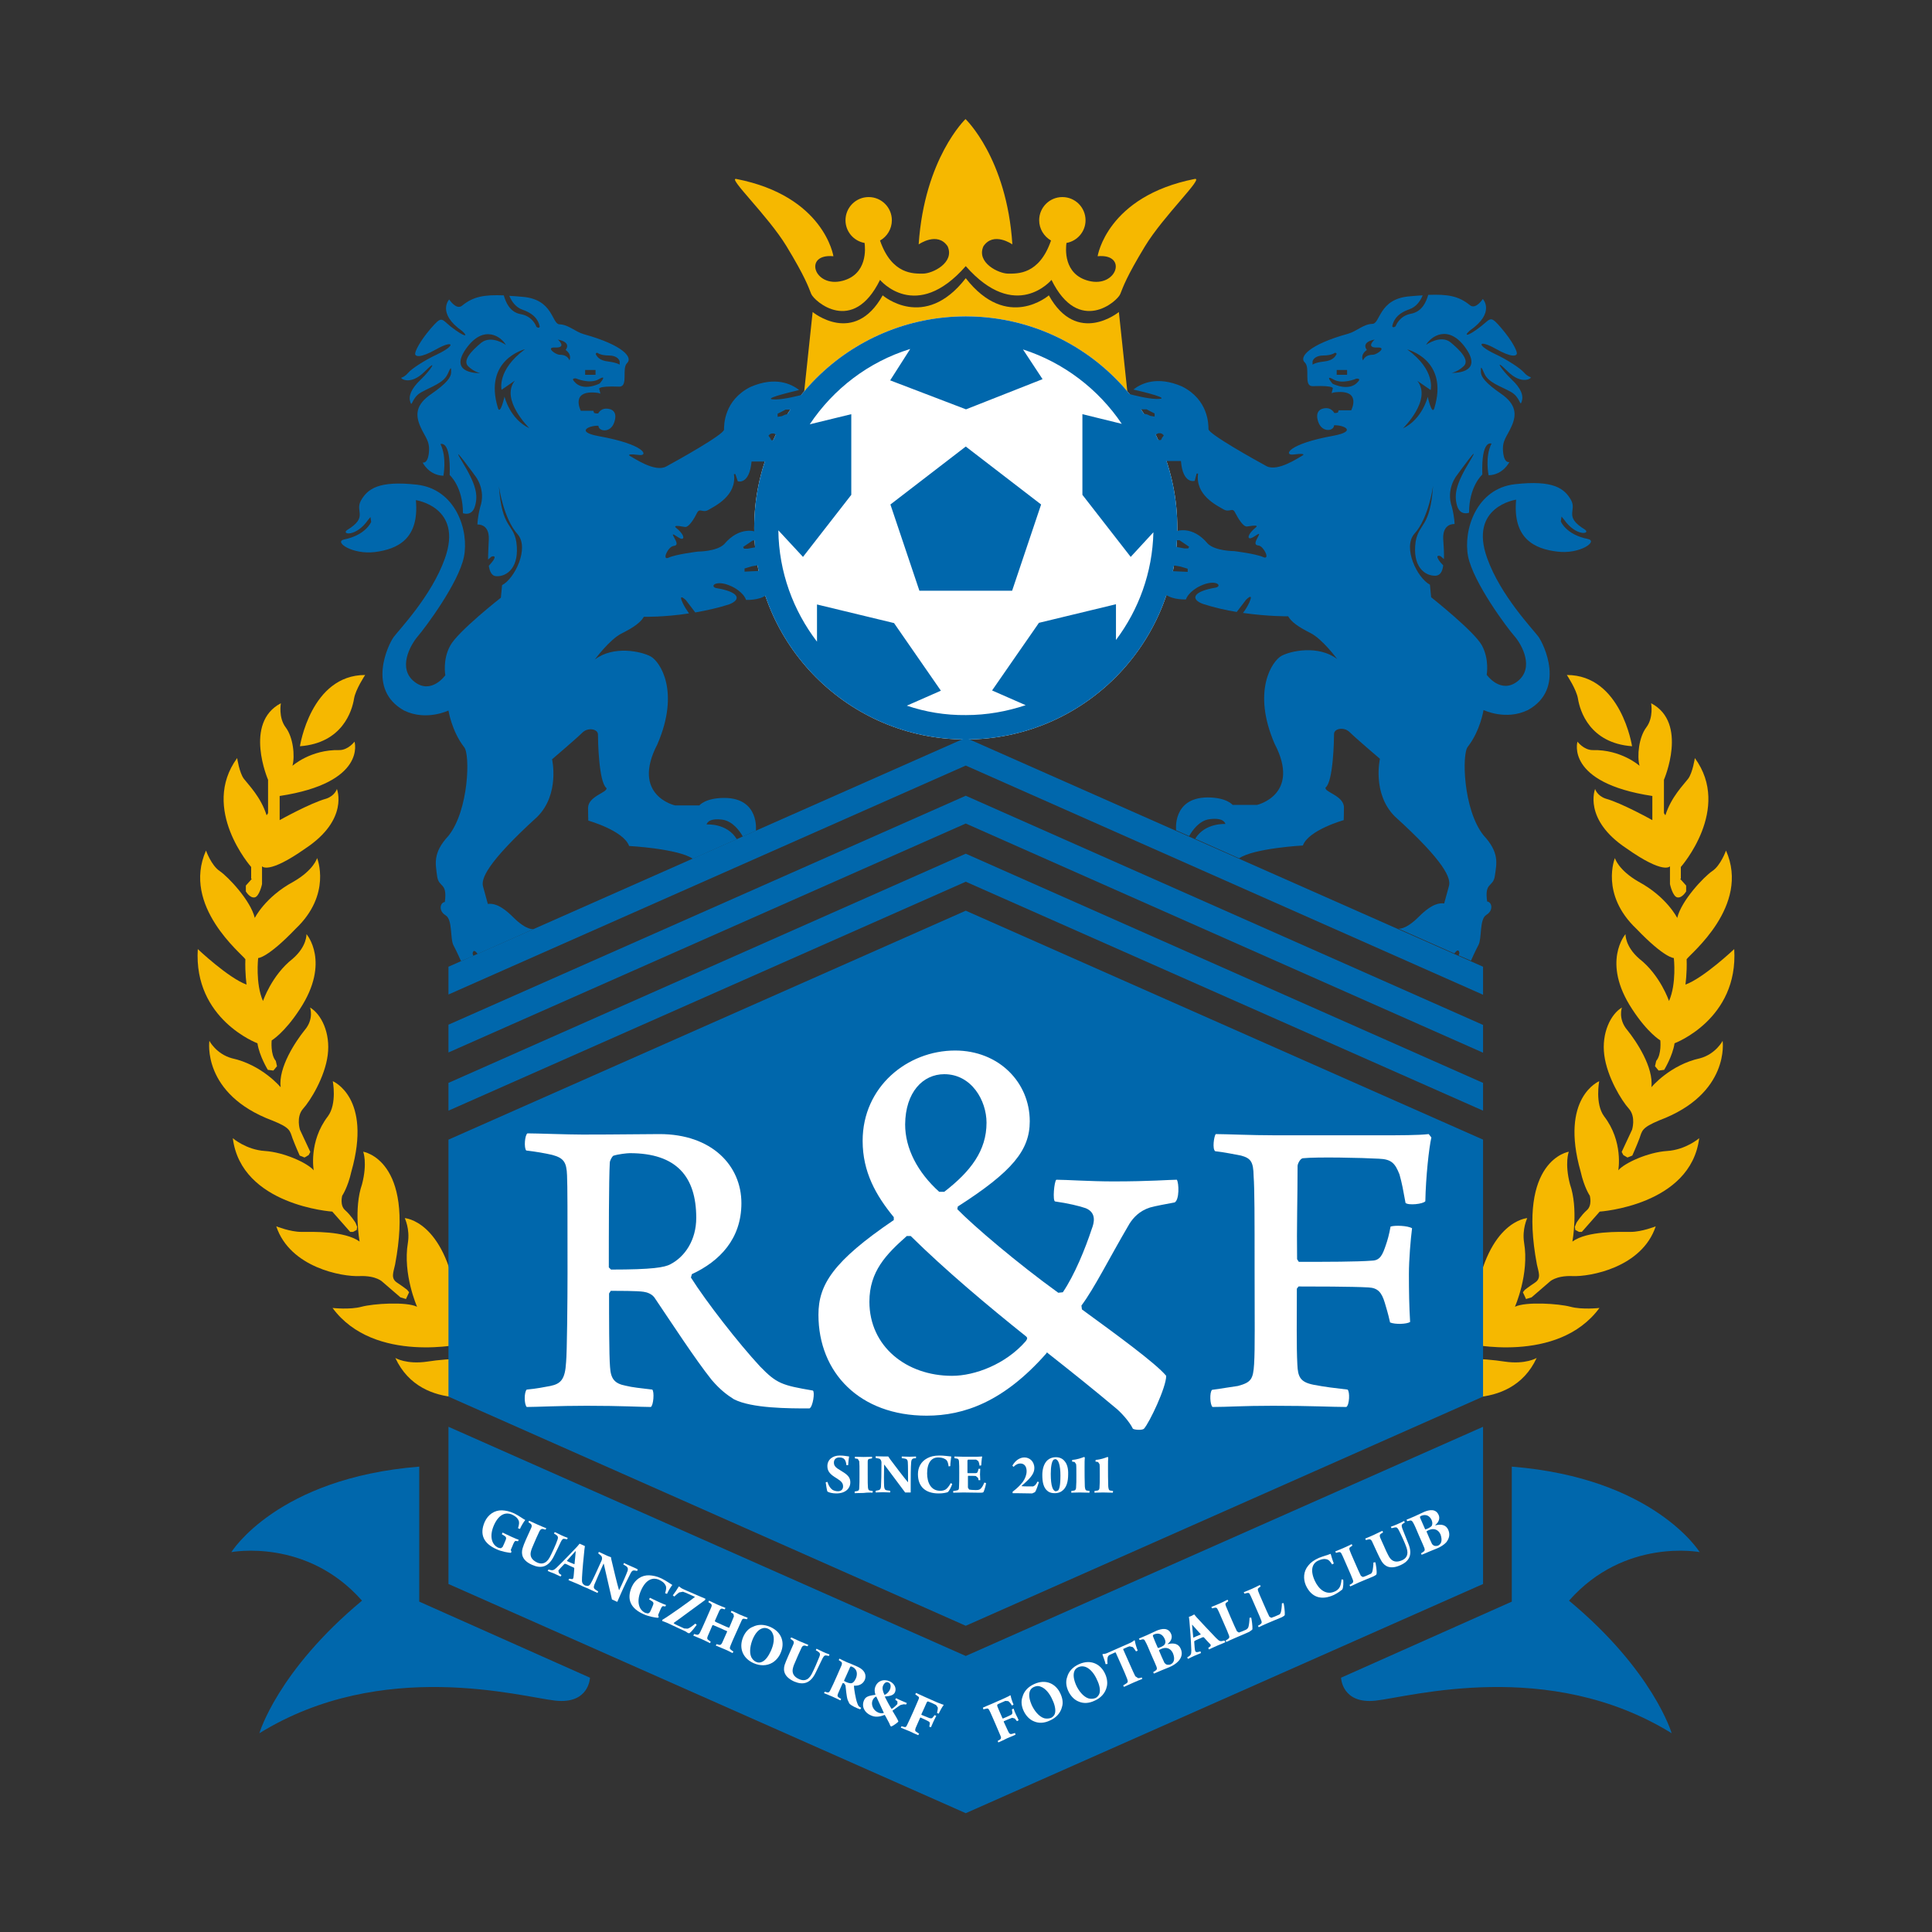 <?xml version="1.0" encoding="utf-8"?>
<!-- Generator: Adobe Illustrator 22.1.0, SVG Export Plug-In . SVG Version: 6.00 Build 0)  -->
<svg version="1.1" id="图层_1" xmlns="http://www.w3.org/2000/svg" xmlns:xlink="http://www.w3.org/1999/xlink" x="0px" y="0px"
	 viewBox="0 0 800 800" style="enable-background:new 0 0 800 800;" xml:space="preserve">
<rect x="0" y="0" width="800" height="800" fill="#333333" stroke="none"/>
<style type="text/css">
	.st0{fill:#F6B800;}
	.st1{fill:#FFFFFF;}
	.st2{fill:#0067AC;}
</style>
<g>
	<g>
		<path class="st0" d="M146.6,289.3c0.6-3.8,4.6-9.8,4.6-9.8c-22.5,0-27,29.5-27,29.5C141.8,307.7,145.8,294.3,146.6,289.3z"/>
		<path class="st0" d="M104.3,363.9l-2.5,2.8v2.4c0,0,1.6,2.8,3.6,2.5c2-0.3,3.1-5.5,3.1-5.5v-7.4c0,0,2.4,3.6,18-7.4
			c18.1-12,13-24.6,13-24.6s-0.8,2.8-4.4,4c-6.8,1.9-19.3,8.9-19.3,8.9v-10c36.2-5.5,31-22.5,31-22.5s-2.6,3.5-6.3,3.5
			c-11.8-0.3-19.4,6.5-19.4,6.5c1.1-4.1,0.3-11.8-2.8-15.9s-2-10-2-10c-15.5,8.1-5.3,31.7-5.3,31.7v13.8l-0.6,0.9
			c-2.4-7.6-7.5-12.6-9.4-15.1c-1.9-2.5-2.8-8.6-2.8-8.6c-15.4,21.1,5.8,45.1,5.8,45.1V363.9z"/>
		<path class="st0" d="M106.6,432c0.8,5.3,4.3,11,4.3,11l2.3,0.3l1.5-1.8l-0.5-2.2c-2.3-2.7-1.7-8.5-1.7-8.5s5.2-3,11.7-13
			c12.8-19.5,2.7-31,2.7-31s0.3,5-5.7,10.2c-8.7,6.8-12.3,17.5-12.3,17.5c-3.2-7.2-2-17.8-2-17.8s3.8,0.1,15.5-12.1
			c15.1-14.3,8.9-29.3,8.9-29.3s-1.3,4.9-9.8,9.8c-11.7,6.3-16,15-16,15c-1.7-7.2-11-17-14.5-19.4c-3.5-2.3-5.7-8.5-5.7-8.5
			c-10.2,23,15,42.9,16.3,45c-0.2,5.8,0.5,10.5,0.5,10.5c-7.5-2.7-20.2-14.7-20.2-14.7C80.1,422.1,106.6,432,106.6,432z"/>
		<path class="st0" d="M121.1,471.3c1.2,3.2,3,7.2,3,7.2l2,0.8l1.7-1l0.7-1.3l-4.3-9.2c0,0-1.7-5.3,1.3-8.7c3-3.3,9-13,10.2-22.2
			c1.2-9.2-2.7-17-7.3-19.7c0,0,1.7,4.7-2.2,9.3c-3.8,4.7-11,15.5-10,23.7c0,0-7.7-9.3-20.2-12c-6.5-1.8-9.3-7.2-9.3-7.2
			S83.4,453,112.8,464C120.3,467,120,468.2,121.1,471.3z"/>
		<path class="st0" d="M145,510.1h1.2l1.5-0.8l0.2-1.3l-0.7-1.7c0,0-2-3.2-4.3-5.2c-2.3-2-1.2-6-1.2-6s2.3-3.3,3.8-10
			c8.7-30.7-7.7-37.4-7.7-37.4s1.8,9.3-2,14.5c-8.1,10.5-5.9,22.4-5.9,22.4c-2.5-3-12.3-7.5-20.2-8c-7.8-0.5-13.3-5.3-13.3-5.3
			c3.5,27.9,41.2,30.4,41.2,30.4L145,510.1z"/>
		<path class="st0" d="M148.8,528.4c7.2-0.3,9.7,2.5,9.7,2.5l7.3,6.3l2.3,0.7l1.3-2.8l-0.8-1c0,0-1.5-1.2-4.2-3
			c-2.7-1.8-1.5-4.2-0.8-7.5c8.2-43.4-13.2-46.7-13.2-46.7s1.8,4.7-0.5,13.5c-3.5,10-1,23.7-1,23.7c-6.2-4.5-19.7-4-24.2-4
			s-10.3-2.3-10.3-2.3C120.1,524.9,141.7,528.7,148.8,528.4z"/>
		<path class="st0" d="M192.4,556.3l-3.3-18.5c-5.3-32.5-21.5-33.4-21.5-33.4s2.2,4.5,1.3,10.2c-2.2,13,3.8,26.5,3.8,26.5
			c-4.5-2.2-18.2-1.3-23,0s-12,0.5-12,0.5C155,565.1,192.4,556.3,192.4,556.3z"/>
		<path class="st0" d="M177,563.8c-8.7,1.3-13.3-1.5-13.3-1.5c11,23.7,41.7,14.8,41.7,14.8l0.8-13.9
			C200.4,562,185.7,562.4,177,563.8z"/>
	</g>
	<g>
		<path class="st0" d="M653.4,289.3c-0.6-3.8-4.6-9.8-4.6-9.8c22.5,0,27,29.5,27,29.5C658.2,307.7,654.2,294.3,653.4,289.3z"/>
		<path class="st0" d="M695.7,363.9l2.5,2.8v2.4c0,0-1.6,2.8-3.6,2.5s-3.1-5.5-3.1-5.5v-7.4c0,0-2.4,3.6-18-7.4
			c-18.1-12-13-24.6-13-24.6s0.8,2.8,4.4,4c6.8,1.9,19.3,8.9,19.3,8.9v-10c-36.2-5.5-31-22.5-31-22.5s2.6,3.5,6.3,3.5
			c11.8-0.3,19.4,6.5,19.4,6.5c-1.1-4.1-0.3-11.8,2.8-15.9s2-10,2-10c15.5,8.1,5.3,31.7,5.3,31.7v13.8l0.6,0.9
			c2.4-7.6,7.5-12.6,9.4-15.1c1.9-2.5,2.8-8.6,2.8-8.6c15.4,21.1-5.8,45.1-5.8,45.1V363.9z"/>
		<path class="st0" d="M693.4,432c-0.8,5.3-4.3,11-4.3,11l-2.3,0.3l-1.5-1.8l0.5-2.2c2.3-2.7,1.7-8.5,1.7-8.5s-5.2-3-11.7-13
			c-12.8-19.5-2.7-31-2.7-31s-0.3,5,5.7,10.2c8.7,6.8,12.3,17.5,12.3,17.5c3.2-7.2,2-17.8,2-17.8s-3.8,0.1-15.5-12.1
			c-15.1-14.3-8.9-29.3-8.9-29.3s1.3,4.9,9.8,9.8c11.7,6.3,16,15,16,15c1.7-7.2,11-17,14.5-19.4c3.5-2.3,5.7-8.5,5.7-8.5
			c10.2,23-15,42.9-16.3,45c0.2,5.8-0.5,10.5-0.5,10.5c7.5-2.7,20.2-14.7,20.2-14.7C719.9,422.1,693.4,432,693.4,432z"/>
		<path class="st0" d="M678.9,471.3c-1.2,3.2-3,7.2-3,7.2l-2,0.8l-1.7-1l-0.7-1.3l4.3-9.2c0,0,1.7-5.3-1.3-8.7
			c-3-3.3-9-13-10.2-22.2c-1.2-9.2,2.7-17,7.3-19.7c0,0-1.7,4.7,2.2,9.3c3.8,4.7,11,15.5,10,23.7c0,0,7.7-9.3,20.2-12
			c6.5-1.8,9.3-7.2,9.3-7.2s3.2,21.9-26.2,32.9C679.7,467,680,468.2,678.9,471.3z"/>
		<path class="st0" d="M655,510.1h-1.2l-1.5-0.8l-0.2-1.3l0.7-1.7c0,0,2-3.2,4.3-5.2s1.2-6,1.2-6s-2.3-3.3-3.8-10
			c-8.7-30.7,7.7-37.4,7.7-37.4s-1.8,9.3,2,14.5c8.1,10.5,5.9,22.4,5.9,22.4c2.5-3,12.3-7.5,20.2-8c7.8-0.5,13.3-5.3,13.3-5.3
			c-3.5,27.9-41.2,30.4-41.2,30.4L655,510.1z"/>
		<path class="st0" d="M651.2,528.4c-7.2-0.3-9.7,2.5-9.7,2.5l-7.3,6.3l-2.3,0.7l-1.3-2.8l0.8-1c0,0,1.5-1.2,4.2-3
			c2.7-1.8,1.5-4.2,0.8-7.5c-8.2-43.4,13.2-46.7,13.2-46.7s-1.8,4.7,0.5,13.5c3.5,10,1,23.7,1,23.7c6.2-4.5,19.7-4,24.2-4
			c4.5,0,10.3-2.3,10.3-2.3C679.9,524.9,658.3,528.7,651.2,528.4z"/>
		<path class="st0" d="M607.6,556.3l3.3-18.5c5.3-32.5,21.5-33.4,21.5-33.4s-2.2,4.5-1.3,10.2c2.2,13-3.8,26.5-3.8,26.5
			c4.5-2.2,18.2-1.3,23,0c4.8,1.3,12,0.5,12,0.5C645,565.1,607.6,556.3,607.6,556.3z"/>
		<path class="st0" d="M623,563.8c8.7,1.3,13.3-1.5,13.3-1.5c-11,23.7-41.7,14.8-41.7,14.8l-0.8-13.9
			C599.6,562,614.3,562.4,623,563.8z"/>
	</g>
	<path class="st0" d="M463.3,129.2c0,0-17.3,14.2-29-6.9c0,0-17.2,15-34.4-7.1c-17.1,22.1-34.4,7.1-34.4,7.1
		c-11.8,21.1-29,6.9-29,6.9l-3.5,32.9l66.9-31.1l66.9,31.1L463.3,129.2z"/>
	<circle class="st1" cx="399.9" cy="218.6" r="87.6"/>
	<polygon class="st2" points="185.7,471.9 399.9,377.1 614.1,471.9 614.1,578.3 399.9,673.2 185.7,578.3 185.7,471.9 185.7,471.9 	
		"/>
	<g>
		<path class="st1" d="M501.9,575.5c-1.1,0.9-0.9,6.3,0.2,7.1c6.5,0,12-0.5,25-0.5c16.3,0,24.5,0.5,30.4,0.5
			c1.3-0.9,1.5-6.3,0.5-7.2c-5.2-0.6-9.4-1.1-14.1-2c-5.4-1.1-6.5-3.1-6.7-8.5c-0.4-7.4-0.2-20.1-0.2-31.3l0.7-0.9
			c5.1,0,22.4,0,29,0.4c3.8,0.2,5.4,2,6.7,6.3c0.7,2.4,1.3,4.2,2.2,8.2c2.2,0.9,6.9,0.7,8.3-0.2c-0.4-6.5-0.5-12.9-0.5-19.8
			c0-6,0.7-14.3,1.3-19c-1.8-1.1-7.1-1.3-8.9-0.7c-0.6,3.4-1.3,5.8-2,7.8c-1.3,3.8-2.3,6.2-5.6,6.3c-6.3,0.5-18.8,0.5-30.4,0.5
			l-0.7-1.1c-0.2-13,0.2-25.5,0.2-38.6c0-0.9,1.1-3.1,2.2-3.2c5.8-0.6,24.5-0.2,31.5,0.2c5.3,0.2,6.7,2,8.5,6.5
			c1.1,4,1.5,6.3,2.5,11.8c1.1,1.1,7.3,0.5,8.2-0.7c0.2-10.1,1.5-22.1,2.5-26.4l-1.1-1.4c-4,0.5-12.7,0.5-18.8,0.5h-45.1
			c-9.4,0-20.1-0.5-24.3-0.5c-0.7,0.9-1.5,6.2-0.2,7.1c4.3,0.5,8,1.3,10.7,1.8c4,1.1,5.1,2.5,5.2,8.5c0.4,5.6,0.4,17.2,0.4,37.8
			c0,22.1,0.2,33.3-0.2,40c-0.4,6.3-1.2,7.6-6.7,9.1C510.2,574.2,506.4,574.9,501.9,575.5L501.9,575.5L501.9,575.5z"/>
		<path class="st1" d="M336.6,575.8c-12.9-2.2-15-2.9-21.9-10c-8.9-9.6-22.3-26.8-28.6-36.8l0.4-1.4c11.4-5.3,20.5-14.5,20.5-29.4
			c0-15.6-12.3-28.6-33.9-28.6c-6.7,0-17,0.2-31.9,0.2c-6.2,0-18.9-0.5-22.8-0.5c-1.1,0.7-1.5,6-0.5,7.1c4.2,0.5,7.6,1.1,10.7,1.8
			c4.9,1.3,6,3.1,6.2,8.5c0.2,4.2,0.2,16.3,0.2,40.6c0,10.1-0.2,33.2-0.6,36.8c-0.4,7.1-2.2,8.9-6.5,9.8c-2.7,0.5-5.6,1.1-9.8,1.5
			c-1.1,1.1-1.1,6,0,7.2c4.2,0,12.9-0.5,24.8-0.5c14.7,0,22.5,0.5,26.6,0.5c1.1-0.7,1.5-6.3,0.6-7.2c-4.9-0.6-8.2-0.9-11-1.6
			c-4.7-0.9-6.2-2.9-6.5-7.8c-0.4-4.7-0.4-20.5-0.4-30.4l0.7-1.1c2.7,0,11.2,0,13.6,0.4c1.5,0.2,3.4,0.9,4.5,2.4
			c6.9,10.2,16.9,25.6,23.7,34.1c3.6,4.2,6.5,6.3,9.2,8c7.4,3.8,22.8,3.8,31.3,3.8C336.6,582.5,337.5,576.4,336.6,575.8z
			 M277.6,523.5c-2.4,1.3-7.4,2.2-24.6,2.2l-0.9-0.9c0-12.5,0-36.6,0.4-43.3c0-0.9,0.9-2.5,1.4-2.9c2-0.7,5.8-1.1,6.9-1.1
			c19.4,0,27.5,9.8,27.5,26.8C288.3,513.5,283.6,520.4,277.6,523.5z"/>
		<path class="st1" d="M487.3,488.5c-3,0-11.1,0.7-26.3,0.7c-9.5,0-19.6-0.7-23.6-0.7c-0.9,0.7-1.6,8.8-0.5,9
			c5.1,0.7,10.2,1.9,12.7,2.8c4.6,1.9,3.4,6.2,2.5,8.5c-2.8,8.5-7.2,19.2-12,26.3l-1.9,0.2c-16.9-12.2-35.1-27.7-41.8-34.6l0.2-1.1
			c22.6-14.5,29.8-23.3,29.8-35.3c0-16.2-12.9-29.3-30.9-29.3c-19.8,0-38.3,15-38.3,37.4c0,12.9,5.5,22.6,12.9,31.6v1.2
			c-25.2,17.1-31.2,26.8-31.2,39.2c0,24,17.1,41.8,44.8,41.8c15.5,0,31.9-5.8,49.4-25.6c0.5-0.5,0.2-0.9,0.9-0.2
			c9.9,7.8,18.9,15,27.7,22.4c2.1,1.6,6,5.8,7.4,8.8c0.7,0.5,3.9,0.7,4.6,0c2.3-2.6,9.2-17.1,9.2-21.9c-4.4-5.3-21.2-17.5-34.9-27.5
			l-0.2-1.6c5.5-7.4,11.1-18.9,19.9-33.9c1.6-2.5,4.1-5.3,8.5-6.7c2.5-0.7,6.5-1.4,10.2-2.1C488.4,496.8,488.2,489.9,487.3,488.5z
			 M391,444.8c11.3,0,17.5,10.9,17.5,20.1c0,11.5-6.5,20.1-17.5,28.6h-2.1c-9-8.1-14.1-18-14.1-27.9
			C374.9,452.2,382.2,444.8,391,444.8z M424.7,555.4c-8.3,9.5-21,14.3-30.5,14.3c-18.9,0-34.2-12.2-34.2-30.7
			c0-12.5,6.9-19.6,15.5-27.2h1.6c14.3,14.1,31.9,28.9,47.8,41.6C425.7,554.1,425.2,554.7,424.7,555.4z"/>
	</g>
	<g>
		<path class="st1" d="M346.3,618.4c3.7,0,5.8-2,5.8-4.6c0-1.7-0.8-2.8-2.6-4c-1.1-0.7-1.6-1-2.7-1.7c-1-0.7-1.5-1.4-1.5-2.5
			c0-1.2,0.8-2.1,2.2-2.1c0.8,0,1.3,0.1,1.9,0.5c0.6,0.5,0.9,1.2,1.1,2.7l0.7,0c0.1-1.5,0.2-2.6,0.4-3.6c-1.1-0.1-2.1-0.4-3.9-0.4
			c-2.8,0-5.1,1.6-5.1,4.4c0,2.4,1.5,3.6,3.8,5c2.1,1.3,2.7,2.1,2.7,3.4c0,1.3-0.9,2-2.1,2c-0.8,0-1.6-0.2-2.3-0.6
			c-0.9-0.7-1.5-1.5-2.1-3.3l-0.7,0.2c0.1,0.8,0.5,3.4,0.7,3.8C343.1,618,344.7,618.4,346.3,618.4L346.3,618.4L346.3,618.4z"/>
		<path class="st1" d="M361.3,618.1l0.1-0.7l-1.2-0.2c-0.7-0.1-0.7-0.8-0.8-1.2c-0.1-0.9-0.1-2.4-0.1-5.7c0-2.1,0-4.1,0-4.9
			c0-0.9,0.1-1.1,0.6-1.3l1.2-0.2v-0.7c-0.5,0-1.3,0.1-3.5,0.1c-1.7,0-2.7-0.1-3.6-0.1v0.7l1.2,0.2l0.6,1c0.1,1.1,0.1,2.5,0.1,5.1
			c0,2.4,0,4.8-0.1,5.8c0,1-0.2,1.2-0.8,1.4l-1.1,0.2v0.7c0.9,0,1.5-0.1,3.7-0.1C359.3,618,360.2,618,361.3,618.1L361.3,618.1
			L361.3,618.1z"/>
		<path class="st1" d="M379.3,603.8v-0.7c-0.4,0-1.5,0.1-2.7,0.1c-1.4,0-2.5-0.1-3.2-0.1l0,0.7c0.7,0.1,1,0.1,1.4,0.2
			c0.8,0.2,1,0.5,1.1,1.4c0.1,1.4,0.1,5.3,0.1,8.3l-0.1,0c-1.7-2-5.4-6.9-7.2-9.3l-0.9-1.3c-0.3,0-0.9,0-1.6,0
			c-1.4,0-2.7-0.1-3.6-0.1l0,0.7l1.5,0.3c0.6,0.2,0.9,1,0.9,1.6c0,4.1-0.1,8.7-0.2,10c-0.1,0.8-0.3,1.2-0.8,1.4l-1.4,0.3v0.7
			c0.7,0,1.6-0.1,3.1-0.1c1.1,0,2.2,0.1,2.9,0.1l0-0.7l-1.4-0.2c-0.7-0.1-1-0.5-1.1-1.6c-0.1-1-0.1-6.3,0-9l0.1,0
			c1.3,1.8,7.4,9.8,8.6,11.5l2.3,0c0-0.9,0-2.3,0-3.3c0-3.1,0-7,0.2-9.3c0.1-0.9,0.3-1.3,1-1.5L379.3,603.8L379.3,603.8L379.3,603.8
			z"/>
		<path class="st1" d="M392.4,617.9c0.7-0.5,1.6-2.5,1.9-3.4l-0.6-0.4c-0.5,0.9-1.2,1.9-1.8,2.4c-0.8,0.7-1.8,0.8-2.6,0.8
			c-3.9,0-5.4-3.5-5.4-7.2c0-4.5,1.9-6.6,4.5-6.6c1,0,2,0.1,3,0.7c1,0.6,1.2,1.6,1.4,3l0.7-0.1c0-1.3,0.3-3.3,0.4-4
			c-1.2-0.1-3.2-0.4-4.9-0.4c-2.1,0-3.7,0.4-5,1.1c-2.7,1.4-3.9,3.9-3.9,6.6c0,5.3,3.2,8,8.6,8C390.5,618.4,391.7,618.1,392.4,617.9
			L392.4,617.9L392.4,617.9z"/>
		<path class="st1" d="M407.3,617.7c0.4-0.8,1-3.1,1-3.6l-0.7-0.2c-0.4,0.9-0.8,1.8-1.4,2.4c-0.5,0.5-0.8,0.7-2.1,0.7
			c-1.2,0-2.4-0.1-2.8-0.2l-0.5-0.8v-4.7l0.1-0.2c0.7,0,2.8,0,3.2,0.1l0.9,0.8c0.1,0.3,0.1,0.2,0.2,0.9l0.7,0c0-0.7-0.1-1.8-0.1-2.4
			c0-0.8,0.1-1.7,0.1-2.3l-0.7,0l-0.2,0.8c-0.2,0.7-0.4,1-1,1c-0.7,0-2.6,0-3.3,0l-0.1-0.2c0-1.7,0-3.4,0-5l0.2-0.4l3.4,0l0.9,0.6
			c0.2,0.4,0.4,1,0.5,1.9l0.7-0.1c0.1-1.3,0.2-2.9,0.4-3.6l-0.1-0.1c-0.8,0.1-2.1,0.1-3.1,0.1h-4.7c-1.2,0-2.7-0.1-3.6-0.1l0,0.7
			l1.2,0.2c0.5,0.2,0.6,0.4,0.7,1.1c0.1,0.9,0.1,2.8,0.1,4.7c0,2.7,0,4.8-0.1,6.1c0,0.8-0.2,1.1-0.7,1.2c-0.4,0.1-0.9,0.2-1.7,0.3
			v0.7c1.3,0,2.9-0.1,4.2-0.1c2.3,0,4.6,0.1,6.8,0.1C407,618.1,407.2,618,407.3,617.7L407.3,617.7L407.3,617.7z"/>
		<path class="st1" d="M428.6,617.8c0.5-0.6,1.3-3.2,1.6-4.1l-0.6-0.2c-0.7,1.5-1.4,1.9-1.9,2c-1.1,0-3.7,0-4.6-0.1l0-0.2
			c1-0.9,1.7-1.5,2.5-2.3c1.8-1.8,2.7-3.3,2.7-5c0-2.8-2-4.4-4.1-4.4c-1.8,0-3.7,1.1-5,3.4l0.5,0.5c1-1.1,2-1.4,2.8-1.4
			c1.8,0,2.6,1.4,2.6,3.2c0,1.5-0.6,3-1.5,4.3c-1.2,1.6-2.5,2.8-4.3,4.2l0,0.6c0.4,0,1,0,1.7,0c2.1,0,4.6,0.1,6.4,0.1
			C428.2,618,428.4,618,428.6,617.8L428.6,617.8L428.6,617.8z"/>
		<path class="st1" d="M451.1,618.1l0.1-0.7l-1.2-0.2c-0.6-0.1-0.7-0.8-0.8-1.7c-0.1-2-0.1-6.1-0.1-8.1c0-2,0-2.9,0.1-3.9l-0.3-0.2
			c-1.1,0.4-2.9,1.1-4.9,1.2l-0.1,0.7l1.1,0.2l0.6,0.9c0.1,0.7,0.1,2.5,0.1,4.5c0,2.3,0,3.8-0.1,4.8c0,0.8-0.1,1.4-0.8,1.6l-1.2,0.2
			v0.7c0.7,0,1.7-0.1,3.5-0.1C448.6,618,450.2,618.1,451.1,618.1L451.1,618.1L451.1,618.1z"/>
		<path class="st1" d="M460.8,618.1l0.1-0.7l-1.2-0.2c-0.6-0.1-0.7-0.8-0.8-1.7c-0.1-2-0.1-6.1-0.1-8.1c0-2,0-2.9,0.1-3.9l-0.3-0.2
			c-1.1,0.4-2.9,1.1-4.9,1.2l-0.1,0.7l1.1,0.2l0.6,0.9c0.1,0.7,0.1,2.5,0.1,4.5c0,2.3,0,3.8-0.1,4.8c0,0.8-0.1,1.4-0.8,1.6l-1.3,0.2
			v0.7c0.7,0,1.7-0.1,3.5-0.1C458.4,618,459.9,618.1,460.8,618.1L460.8,618.1L460.8,618.1z"/>
		<path class="st1" d="M440.8,605c-0.7-0.9-1.9-1.6-3.6-1.6c-1.1,0-2.3,0.3-3.3,1.1c-1.7,1.4-2.3,4-2.3,6.2c0,2.8,0.4,5.4,2.3,6.8
			c0.8,0.6,1.7,0.8,3,0.8c0.9,0,2-0.3,2.7-0.8c2.1-1.4,2.7-4.1,2.7-7C442.4,608,441.8,606.1,440.8,605z M438.1,617.2l-0.8,0.3
			c-1.3,0-2.2-2-2.2-7.2c0-3,0.4-5.2,1.2-5.9l0.6-0.2c1.4,0,2.2,2.5,2.2,6.8C439.1,615.4,438.6,616.7,438.1,617.2z"/>
	</g>
	<polygon class="st2" points="614.1,590.8 399.9,685.7 185.7,590.8 185.7,655.9 399.9,750.8 614.1,655.9 	"/>
	<g>
		<path class="st1" d="M439.1,701.3c-1.8-4-5.9-6.2-10.8-4c-2.7,1.2-4.3,3.1-4.9,5.3c-0.7,1.9-0.4,3.9,0.4,5.7
			c0.8,1.8,2.3,3.7,4.4,4.5c1.9,0.8,4.1,0.8,6.6-0.4c2.5-1.1,4.4-3.1,5-5.8C440.3,705,439.9,703,439.1,701.3z M436.8,709.6
			c-0.2,0.7-0.8,1.3-1.5,1.7c-1,0.4-2,0.4-2.9,0.2c-2.3-0.7-4.2-3.3-5.2-5.5c-1-2.3-1.4-4.5-0.6-6.1c0.3-0.6,0.9-1.1,1.6-1.4
			c1-0.4,1.8-0.5,2.7-0.1c2.1,0.7,3.9,3.1,4.9,5.5C436.7,705.7,437.3,708.1,436.8,709.6z"/>
		<path class="st1" d="M457.6,693.1c-1.8-4-5.9-6.2-10.8-4c-2.7,1.2-4.3,3.1-4.9,5.3c-0.7,1.9-0.4,3.9,0.4,5.7
			c0.8,1.8,2.3,3.7,4.4,4.5c1.9,0.8,4.1,0.8,6.6-0.4c2.5-1.1,4.4-3.1,5-5.8C458.7,696.8,458.4,694.8,457.6,693.1z M455.2,701.4
			c-0.3,0.7-0.8,1.3-1.5,1.7c-1,0.4-2,0.4-2.9,0.2c-2.3-0.7-4.2-3.3-5.2-5.5c-1-2.3-1.4-4.5-0.6-6.1c0.3-0.6,0.9-1.1,1.6-1.4
			c1-0.4,1.8-0.4,2.8-0.1c2.1,0.7,3.9,3.1,4.9,5.5C455.2,697.5,455.8,699.9,455.2,701.4z"/>
		<path class="st1" d="M488.9,682.7c-0.9-2.1-2.9-2.5-5.3-1.9l-0.1-0.1c1.7-1.3,2-2.9,1.4-4.2c-1.2-2.7-3.9-2.1-5.9-1.3
			c-0.6,0.3-2.3,1.1-4.1,1.9c-1.6,0.7-2.6,1.1-3.3,1.4l0.3,0.6l1.3-0.3c0.4,0,0.7,0.1,1,0.8c0.7,1.2,1.4,2.9,2.4,5.3
			c1.4,3.2,2.1,4.7,2.3,5.3c0.2,0.7,0.2,1-0.1,1.3c-0.3,0.3-0.6,0.5-1.3,0.9l0.3,0.6c1.6-0.7,5.4-2.3,6.5-2.7
			c1.4-0.6,2.8-1.5,3.7-2.5C489.4,686.2,489.7,684.5,488.9,682.7z M479.4,682.3c-0.7-1.6-1.7-3.9-2-4.8l0-0.4l0.4-0.3
			c2.1-0.9,3.6,0,4.4,1.7c0.5,1,0.5,1.8,0,2.5c-0.2,0.3-0.7,0.6-1.3,0.9l-1.2,0.5L479.4,682.3z M484.7,689.2c-0.2,0.1-1.1,0.3-1.8,0
			l-0.7-0.6c-0.6-1.2-1.6-3.5-2.3-5.2l0.1-0.2l0.8-0.4c2.2-1,4-0.2,4.9,1.8C486.6,686.9,486.2,688.5,484.7,689.2z"/>
		<path class="st1" d="M319,673.7c-2.7-1.2-5.2-1.1-7.2-0.1c-1.9,0.7-3.2,2.3-4,4.1c-0.8,1.8-1.2,4.1-0.4,6.3
			c0.7,1.9,2.2,3.6,4.7,4.7c2.5,1.1,5.3,1.2,7.7-0.2c1.5-0.9,2.8-2.4,3.5-4.2C325,680.4,323.9,675.9,319,673.7z M319.2,683.6
			c-0.9,2-2.2,4-3.8,4.6c-0.7,0.3-1.5,0.3-2.2,0c-1-0.4-1.6-1.1-2.1-2c-1-2.2-0.3-5.3,0.6-7.5c1-2.3,2.4-4.1,4.2-4.5
			c0.6-0.2,1.4-0.1,2.1,0.2c0.9,0.4,1.5,1,1.9,1.9C320.9,678.3,320.3,681.2,319.2,683.6z"/>
		<path class="st1" d="M261.4,648.6c-1.4-0.6-2.4-1.1-3-1.4l-0.3,0.6c0.6,0.4,0.9,0.5,1.3,0.8c0.6,0.5,0.7,0.9,0.5,1.8
			c-0.5,1.4-2.1,5.1-3.5,8h-0.1c-0.8-2.7-2.3-9-3-12c-0.2-0.8-0.3-1.2-0.3-1.6c-0.3-0.1-0.9-0.3-1.6-0.6c-1.3-0.6-2.6-1.2-3.4-1.6
			l-0.3,0.6l1.2,1c0.5,0.5,0.5,1.3,0.2,2c-1.8,4-3.8,8.4-4.5,9.5c-0.5,0.8-0.8,1-1.4,1l-1-0.2c-1.2-0.8-1.3-1.2-1.2-3.3
			c0.1-2.4,0.7-9.1,1-11.6l0.2-1.4l-1.1-0.5l-1.1-0.5l-1,1.2c-1.4,1.5-6.1,6.4-8.6,8.8c-1.2,1.1-1.6,1.2-3.3,0.7l-0.3,0.6
			c0.8,0.4,1.7,0.7,2.5,1c1.2,0.5,2.1,1,2.8,1.3l0.4-0.6l-1-0.7l-0.3-1.1c0.2-0.4,1.6-1.9,2.5-2.8l0.3-0.1c0.3,0.1,1.1,0.4,2,0.9
			c0.6,0.3,1.4,0.6,1.6,0.7l0.2,0.3c-0.1,1.1-0.2,3.1-0.4,4.1l-0.4,0.4l-1.3-0.2l-0.3,0.6c0.9,0.4,1.5,0.6,3.6,1.5
			c1.2,0.5,2,0.9,2.6,1.2v0l0.3,0.1l0.4,0.2l0,0c0.6,0.2,1.3,0.5,2.3,1c1.1,0.5,2.1,1,2.8,1.3l0.3-0.6l-1.2-0.8
			c-0.6-0.4-0.8-0.9-0.4-2c0.4-1,2.6-6.1,3.8-8.7l0.1,0c0.5,2.3,2.9,12.6,3.4,14.8l2.2,1c0.4-0.8,0.9-2.2,1.4-3.2
			c1.3-3,3.1-6.7,4.2-8.8c0.5-0.9,0.9-1.1,1.6-1l1,0.2l0.3-0.6C263.6,649.5,262.5,649.1,261.4,648.6z M237.9,647.6l-0.1,0.1
			c-0.3-0.1-0.9-0.4-1.7-0.7c-0.6-0.3-1.1-0.5-1.3-0.6l0-0.2c0.8-0.9,2.4-2.7,3.5-3.9l0.1,0C238.3,643.9,238,646.5,237.9,647.6z"/>
		<path class="st1" d="M373.2,704.2c-1-0.4-1.8-0.9-2.2-1l-0.3,0.6l0.9,0.7v1.1c-0.4,0.4-1.2,1.3-2.3,2l-0.2-0.1
			c-0.9-1.4-2-3.5-2.7-4.9l0-0.1c2.2-0.2,3.6-0.5,4.2-1.8c0.7-1.6-0.2-3.6-2.2-4.5c-2.4-1.1-4.9-0.2-5.8,1.9
			c-0.6,1.3-0.5,2.5-0.1,3.6l-0.1,0.1c-3.1,0.4-4,0.9-4.6,2.2c-1.2,2.6,0.2,5.2,2.8,6.3c1.7,0.8,3.5,0.7,5.7-0.2l0.1,0.1
			c0.7,1.1,1.1,2.1,1.8,3.3l0.5,1.2l0.4,0.2c0.5-0.2,2.6-1.5,2.9-2.1c-0.2-0.7-1.5-2.8-2.4-4.3l0-0.2c0.7-0.4,1.7-1.3,3.3-2.3
			l1.3-0.3l1,0.1l0.3-0.6C375.4,705.1,374.8,704.9,373.2,704.2z M366,709.3c-0.4,0.1-1.3,0.3-2.4-0.2c-2.1-0.9-3-3.3-2.3-5
			c0.3-0.7,0.8-1.3,1.5-1.6l0.1,0.1C363.8,704.6,365,707.2,366,709.3L366,709.3z M366.3,701.8l-0.1-0.1c-0.7-1.4-1-2.8-0.5-3.8
			c0.6-1.3,1.5-1.6,2.2-1.2c1,0.4,1.1,1.7,0.6,2.9C367.8,701,367,701.5,366.3,701.8z"/>
		<path class="st1" d="M599.7,633.5c-0.9-2.1-2.9-2.5-5.3-1.9l-0.1-0.1c1.6-1.3,2-2.9,1.4-4.2c-1.2-2.7-3.9-2.1-5.9-1.3
			c-0.6,0.3-2.3,1.1-4.1,1.9c-1.6,0.7-2.6,1.1-3.3,1.4l0.3,0.6l1.3-0.3c0.4,0,0.7,0.1,1.1,0.8c0.7,1.2,1.4,2.9,2.4,5.3
			c1.4,3.2,2.1,4.7,2.3,5.3c0.2,0.7,0.2,1-0.1,1.3c-0.3,0.3-0.6,0.5-1.3,0.9l0.3,0.6c1.6-0.7,5.4-2.3,6.5-2.7
			c1.4-0.6,2.8-1.5,3.7-2.5C600.1,637,600.5,635.4,599.7,633.5z M590.1,633.2c-0.7-1.6-1.7-3.9-2.1-4.8l0-0.4l0.4-0.3
			c2.1-0.9,3.6,0,4.4,1.7c0.4,1,0.4,1.8,0,2.5c-0.2,0.2-0.7,0.6-1.3,0.9l-1.2,0.5L590.1,633.2z M595.5,640c-0.2,0.1-1.1,0.3-1.8,0
			l-0.7-0.6c-0.6-1.2-1.6-3.5-2.3-5.2l0.1-0.2l0.8-0.4c2.2-1,4-0.2,4.9,1.8C597.3,637.8,596.9,639.3,595.5,640z"/>
		<path class="st1" d="M355.2,690.2c-1.7-0.8-3-1.3-4.5-1.9c-0.9-0.4-2.6-1.2-3.1-1.5l-0.3,0.6l1,0.7c0.4,0.3,0.4,0.7,0.2,1.4
			c-0.5,1.2-1.1,2.5-2.1,4.8c-0.6,1.4-2.2,4.9-2.6,5.6c-0.4,0.8-0.7,1-1.2,0.9l-1.1-0.3l-0.3,0.6c0.4,0.2,1.4,0.5,3.4,1.4
			c1.8,0.8,2.8,1.3,3.4,1.6l0.3-0.6l-1.1-0.7c-0.5-0.4-0.5-0.7-0.2-1.5c0.5-1.1,1.2-2.8,1.9-4.3l0.2-0.1l0.5,0.2l0.5,0.8
			c0.2,1.6,0.4,4.5,0.9,6l0.7,1.5c0.8,0.9,3,1.9,4.5,2.4l0.4-0.6c-1.1-0.6-1.2-0.8-1.6-1.9c-0.7-1.7-1.4-6.2-1.4-7.2l0.1-0.1
			c1.8,0.1,3.5-0.5,4.4-2.4C358.9,693.5,358,691.5,355.2,690.2z M354.4,695c-0.7,1.5-1.4,2-2.1,2c-0.6,0-1.7-0.3-2.7-0.9l-0.1-0.2
			c1.8-3.9,2.3-5.2,2.5-5.6l0.3-0.3l0.6,0.2C354.9,691.1,355.2,693.1,354.4,695z"/>
		<path class="st1" d="M507,679.3c-1.8,0.5-2,0.4-3.6-1.2c-1.7-1.7-6.2-6.6-8-8.5l-0.9-1.1l-1.1,0.6l-1.1,0.4l0.2,1.6
			c0.2,2,0.7,8.7,0.8,12.3c0,1.7-0.2,2-1.7,2.9l0.3,0.6c0.8-0.4,1.6-0.8,2.5-1.2c1.2-0.5,2.2-0.9,2.9-1.2l-0.2-0.7l-1.2,0.3
			c-0.7,0.1-0.9-0.2-1-0.5c-0.2-0.4-0.3-2.5-0.4-3.8l0.1-0.3c0.3-0.2,1-0.5,1.9-0.9c0.6-0.3,1.4-0.6,1.7-0.7l0.3,0.1
			c0.7,0.8,2.1,2.3,2.8,3l0,0.6l-1,0.8l0.3,0.6c0.9-0.4,1.4-0.7,3.5-1.6c1.6-0.7,2.8-1.1,3.3-1.4L507,679.3z M497.2,676.8
			c-0.2,0.1-0.9,0.4-1.7,0.7c-0.6,0.3-1.1,0.5-1.3,0.6l-0.1-0.1c-0.1-1.2-0.4-3.6-0.5-5.2l0.1,0c1,1.1,2.8,3.1,3.5,3.9L497.2,676.8z
			"/>
		<path class="st1" d="M214.5,632.8l0.8,0.3c0.5-1.2,1.6-3,2.2-3.7c-1-0.5-2.5-1.7-4.5-2.7c-2.2-1-3.6-1.2-5.1-1.3
			c-3.1-0.1-5.8,1.7-7.2,4.8c-2.3,5.3-0.3,9,4.9,11.3c2.1,1,4.8,1.4,5.9,1.5l0.3-0.4l-0.3-0.8c0.1-0.4,0.7-1.5,1-2.4
			c0.6-1.3,0.8-1.4,1.3-1.3l0.7,0.1l0.3-0.6c-0.5-0.2-1.2-0.4-2.9-1.2c-1.6-0.7-3.1-1.5-3.8-1.8l-0.3,0.7l1.3,0.8
			c0.6,0.5,0.6,0.9,0.2,1.8c-0.3,0.8-0.9,2.1-1.2,2.7l-0.7,0.5l-1-0.2c-3-1.3-3.8-5.1-1.8-9.5c2.2-4.8,5.1-5.2,7.3-4.3
			c1.3,0.6,2.3,1.3,2.8,2.4C215.1,630.3,215,631.2,214.5,632.8L214.5,632.8L214.5,632.8z"/>
		<path class="st1" d="M220.4,648L220.4,648c-4.2-1.8-4.7-4.5-4-6.9c0.5-1.8,2-5,3.6-8.5c0.3-0.7,0.2-1.2-0.2-1.6l-1-0.7l0.3-0.6
			c0.7,0.3,1.9,0.9,3.5,1.6c1.7,0.8,2.9,1.2,3.6,1.5l-0.3,0.6l-1.1-0.3c-0.6-0.1-1,0.2-1.4,0.9c-0.8,1.6-2,4.4-2.5,5.6
			c-0.5,1.1-0.9,2.1-1.1,3c-0.4,1.8,0.3,3.3,2.6,4.4c1.6,0.7,3.6,0.8,5.2-2.1c0.9-1.7,2.7-5.6,3.2-7.2c0.4-1,0.3-1.5-0.3-2l-1.1-0.7
			l0.3-0.6c0.8,0.3,1.6,0.8,2.7,1.3c1.6,0.7,2.1,0.9,2.7,1.1l-0.3,0.6l-1-0.2c-0.7-0.1-1,0.1-1.6,1.3c-0.4,0.8-2,4.3-2.8,5.8
			C227.1,649,224,649.6,220.4,648L220.4,648z"/>
		<path class="st1" d="M272.8,669.6l-0.3-0.8c0.1-0.4,0.7-1.6,1-2.4c0.6-1.3,0.8-1.4,1.3-1.3l0.7,0.1l0.3-0.6
			c-0.5-0.2-1.2-0.4-2.9-1.2c-1.6-0.7-3.1-1.5-3.8-1.8l-0.3,0.7l1.3,0.8c0.6,0.5,0.6,0.9,0.2,1.8c-0.3,0.8-0.9,2.1-1.2,2.7l-0.7,0.5
			l-1.1-0.2c-3-1.3-3.8-5.1-1.8-9.5c2.2-4.8,5.1-5.2,7.3-4.3c1.3,0.6,2.3,1.3,2.8,2.4c0.4,0.7,0.3,1.7-0.2,3.2l0.8,0.3
			c0.5-1.2,1.6-3,2.2-3.7c-1-0.6-2.5-1.7-4.5-2.7c-2.1-1-3.6-1.2-5.1-1.3c-3.1-0.1-5.8,1.7-7.2,4.8c-2.3,5.3-0.3,9,4.9,11.3
			c2.1,1,4.8,1.4,5.9,1.5L272.8,669.6L272.8,669.6L272.8,669.6z"/>
		<path class="st1" d="M285.6,676.2c0.8-0.6,2.4-2.7,2.9-3.4l-0.6-0.5c-1.3,1.1-2.4,1.9-3.2,2.1l-1.4-0.1c-2-0.9-4-1.8-4.3-2.1
			l0-0.2c2.3-1.6,11.4-8.4,13-9.5l0.1-0.5c-0.9-0.4-2.7-1.1-4-1.7l-4.8-2.1c-0.7-0.3-1.3-0.6-1.7-1l-0.5-0.3
			c-0.7,1.2-1.6,2.5-2.5,3.7l0.6,0.5c0.8-0.7,1.4-1.3,2-1.7l1.6-0.3c1,0.3,4,1.7,4.9,2.1l0,0.1c-1.5,1.3-11.2,8.2-13.4,9.4l-0.1,0.5
			c0.5,0.2,1.6,0.6,2.3,0.9c2,0.9,5,2.4,7.5,3.5C284.9,676.3,285.3,676.4,285.6,676.2L285.6,676.2L285.6,676.2z"/>
		<path class="st1" d="M302.4,682.9c-0.3-0.3-0.2-0.7,0.1-1.5c0.4-1.1,1.2-2.8,1.9-4.4c1.5-3.4,1.9-4.3,2.7-6
			c0.3-0.7,0.6-0.8,1.1-0.7l1.1,0.2l0.3-0.6c-0.6-0.3-1.4-0.5-3.2-1.3c-1.8-0.8-2.6-1.3-3.5-1.6l-0.3,0.6l1.1,0.7l0.2,1
			c-0.5,1.3-1.4,3.4-1.9,4.6l-0.2,0.1c-0.4-0.1-1.3-0.5-2.6-1.1c-2.7-1.2-2.9-1.3-3.1-1.5l-0.1-0.2c0.6-1.3,1.3-2.9,1.8-4.1
			c0.4-0.8,0.7-1,1.2-1l1.1,0.3l0.3-0.6c-0.7-0.3-1.6-0.6-3.4-1.4c-1.8-0.8-2.9-1.4-3.4-1.6l-0.3,0.6l1.1,0.7
			c0.4,0.4,0.4,0.7,0.1,1.5c-0.3,0.7-1.4,3.2-2.4,5.5c-0.9,2.1-1.9,4.2-2.1,4.6c-0.5,1.1-0.9,1.3-1.5,1.2l-1.1-0.3l-0.3,0.7
			c0.5,0.2,1.7,0.7,3.4,1.4c2,0.9,3.1,1.5,3.5,1.7l0.3-0.6l-1.1-0.8c-0.5-0.4-0.4-0.8-0.1-1.6c0.5-1.2,1.3-3,1.9-4.4l0.2-0.1
			c0.1,0,0.3,0.1,3.1,1.3c1,0.5,2.2,1,2.7,1.2l0.1,0.2c-0.7,1.5-1.5,3.4-2,4.5c-0.4,0.9-0.8,1.1-1.3,1l-1.1-0.3l-0.3,0.6
			c0.5,0.2,2.2,0.9,3.6,1.5c1.5,0.6,2.7,1.3,3.3,1.6l0.4-0.6C303,683.4,302.7,683.2,302.4,682.9L302.4,682.9L302.4,682.9z"/>
		<path class="st1" d="M337.8,692.5c0.7-1.5,2.4-5,2.8-5.8c0.6-1.1,0.9-1.3,1.6-1.2l1,0.2l0.3-0.6c-0.6-0.3-1.2-0.4-2.7-1.1
			c-1.1-0.5-1.9-0.9-2.7-1.3l-0.3,0.6l1.1,0.7c0.7,0.5,0.8,1,0.4,2c-0.6,1.6-2.3,5.5-3.2,7.2c-1.6,3-3.6,2.8-5.2,2.1
			c-2.3-1-3-2.6-2.6-4.4c0.2-0.9,0.6-2,1.1-3c0.5-1.2,1.7-4,2.5-5.6c0.3-0.7,0.8-1,1.4-0.9l1.1,0.3l0.3-0.6
			c-0.8-0.3-1.9-0.8-3.6-1.5c-1.6-0.7-2.7-1.3-3.5-1.6l-0.3,0.6l1,0.7c0.5,0.4,0.5,0.9,0.2,1.6c-1.5,3.5-3,6.7-3.6,8.5
			c-0.7,2.4-0.2,5,4,6.9C332.5,697.8,335.6,697.2,337.8,692.5L337.8,692.5L337.8,692.5z"/>
		<path class="st1" d="M390.7,706.1l0-0.2c-0.3-0.1-1.1-0.3-2.7-1l-5.2-2.3c-1.7-0.8-2.8-1.3-3.5-1.6l-0.3,0.6l1.1,0.8
			c0.5,0.3,0.6,0.5,0.2,1.4c-0.4,0.9-1,2.4-2.2,5.1c-0.6,1.4-2.2,4.8-2.5,5.4c-0.3,0.7-0.6,1-1.2,0.8l-1.1-0.3l-0.3,0.6
			c1.4,0.6,2.4,1,3.7,1.5c1.3,0.6,2.2,1.1,3.5,1.6l0.4-0.6l-1.2-0.8c-0.5-0.3-0.6-0.7-0.2-1.7c0.6-1.3,1.1-2.6,1.8-4.1l0.2-0.1
			c0.7,0.3,2.8,1.3,3.3,1.6c0.3,0.2,0.6,0.4,0.5,1l-0.2,1.2l0.7,0.2c0.3-0.7,0.7-1.6,1-2.3c0.4-0.9,0.9-1.8,1.2-2.4l-0.7-0.3l-0.8,1
			c-0.3,0.4-0.7,0.4-1.4,0.2c-0.8-0.3-2.5-1-3.2-1.3l-0.1-0.2c0.9-1.9,1.8-4,2.3-5.1l0.4-0.3c0.4,0.1,2.7,1.1,3.4,1.5l0.7,1
			c0.1,0.6-0.1,1.3-0.3,2.3l0.7,0.3C389.5,707.9,390.2,706.7,390.7,706.1L390.7,706.1L390.7,706.1z"/>
		<path class="st1" d="M421.1,712.7l0.7-0.4c-0.3-0.7-0.7-1.6-1.1-2.3c-0.4-0.9-0.8-1.8-1-2.5l-0.7,0.3l0.2,1.3
			c0,0.5-0.1,0.8-0.8,1.1c-0.7,0.4-2.4,1.1-3.1,1.4l-0.2-0.1c-0.8-1.9-1.8-4-2.2-5.2l0.1-0.5c0.4-0.3,2.7-1.2,3.3-1.5l1.2,0.1
			c0.5,0.4,1,0.9,1.5,1.8l0.7-0.3c-0.7-1.7-1.1-3-1.2-3.8l-0.2-0.1c-0.3,0.2-1,0.6-2.6,1.3l-5.2,2.3c-1.7,0.7-2.9,1.2-3.5,1.5
			l0.2,0.7l1.3-0.3c0.5-0.1,0.8-0.1,1.2,0.8c0.5,0.9,1.1,2.4,2.3,5.1c0.6,1.4,2.1,4.9,2.3,5.4c0.3,0.7,0.3,1.1-0.2,1.5l-1,0.6
			l0.3,0.6c1.4-0.6,2.4-1.1,3.6-1.7c1.3-0.6,2.3-0.9,3.5-1.5l-0.2-0.7l-1.4,0.4c-0.6,0.1-0.9,0-1.4-1c-0.6-1.3-1.2-2.6-1.9-4.1
			l0.1-0.2c0.7-0.3,2.8-1.2,3.4-1.4l1.1,0.3L421.1,712.7L421.1,712.7L421.1,712.7z"/>
		<path class="st1" d="M469.4,696.7c1.5-0.7,2.7-1.1,3.6-1.5l-0.2-0.6c-0.8,0.2-1,0.3-1.5,0.3l-1.2-0.8c-0.8-1.5-3.5-7.8-5-11.1
			l0-0.2c0.2-0.1,1.9-0.9,2.6-1.1l1.3,0.3c0.5,0.4,0.9,1.1,1.4,1.8l0.7-0.3c-0.6-1.5-1.1-3.3-1.2-4.2l-0.2-0.1
			c-0.6,0.5-1.2,0.9-2.4,1.4l-8.4,3.7c-0.6,0.3-1.4,0.6-2.3,0.6l-0.1,0.2c0.4,1,1.1,3,1.3,4l0.8-0.1c-0.1-0.8-0.1-1.7,0-2.4
			c0.1-0.6,0.3-1,0.8-1.3l2.4-1.1l0.2,0.1c1.6,3.6,3.8,8.4,4.7,10.8c0.4,1.1,0.4,1.5-0.2,1.9l-1.4,0.9l0.3,0.6
			C466.1,698.2,467.2,697.7,469.4,696.7L469.4,696.7L469.4,696.7z"/>
		<path class="st1" d="M518.6,674.6c0.1-1.1-0.3-4.1-0.5-4.8l-0.7,0.1c0,1.2-0.2,2.8-0.4,3.6c-0.2,0.8-0.6,1-1,1.3
			c-1,0.5-2.4,1-3,1.2l-0.8-0.5c-0.3-0.6-1.7-3.6-2.7-6c-1-2.3-1.8-4.2-1.9-4.5c-0.2-0.7-0.3-0.9,0.1-1.3l0.9-0.7l-0.3-0.6
			c-0.7,0.4-1.7,0.8-3.3,1.6c-2,0.9-2.5,1-3.4,1.4l0.3,0.6l1.2-0.3c0.7-0.1,0.9,0.3,1.1,0.7c0.5,0.9,1,2.2,2.2,4.9
			c1.3,2.9,2.3,5.3,2.5,5.9c0.2,0.6,0.2,1-0.2,1.3c-0.3,0.3-0.5,0.4-1.2,0.8l0.3,0.6c1-0.5,1.9-0.9,3.5-1.6c1.8-0.8,4.1-1.7,6-2.6
			C518.3,675,518.6,674.8,518.6,674.6L518.6,674.6L518.6,674.6z"/>
		<path class="st1" d="M532,668.6c0.1-1.1-0.3-4.1-0.5-4.8l-0.7,0.1c0,1.2-0.2,2.8-0.4,3.6c-0.2,0.8-0.6,1.1-1,1.2
			c-1,0.5-2.4,1-3,1.2l-0.8-0.5c-0.3-0.6-1.7-3.6-2.7-6c-1-2.3-1.8-4.1-1.9-4.5c-0.2-0.7-0.3-0.9,0.1-1.3l0.9-0.7l-0.3-0.6
			c-0.7,0.4-1.7,0.8-3.3,1.6c-2,0.9-2.5,1-3.4,1.4l0.3,0.6l1.2-0.3c0.7-0.1,0.9,0.2,1.1,0.7c0.5,0.9,1,2.2,2.2,4.9
			c1.3,2.9,2.3,5.3,2.5,5.9c0.2,0.6,0.2,1-0.2,1.3c-0.3,0.3-0.5,0.4-1.2,0.8l0.3,0.6c1-0.5,1.9-0.9,3.5-1.6c1.8-0.8,4.1-1.7,6-2.5
			C531.8,669.1,532,668.9,532,668.6L532,668.6L532,668.6z"/>
		<path class="st1" d="M555.8,658.2c0.5-0.8,0.5-3.1,0.4-4.1l-0.7-0.1c-0.1,1.1-0.3,2.3-0.7,3.1c-0.5,1-1.4,1.6-2.1,1.9
			c-3.7,1.7-6.7-1-8.3-4.5c-2-4.4-1-7.2,1.5-8.3c0.9-0.4,2-0.8,3.1-0.6c1.2,0.1,1.9,1.1,2.6,2.2l0.7-0.4c-0.5-1.2-1.1-3.3-1.3-4
			c-1.2,0.5-3.2,1-4.9,1.7c-2,0.9-3.4,1.9-4.4,3.2c-2,2.4-2.1,5.5-1,8.1c2.3,5.1,6.5,6.4,11.7,4
			C554.2,659.5,555.1,658.7,555.8,658.2L555.8,658.2L555.8,658.2z"/>
		<path class="st1" d="M570,651.7c0.2-1.1-0.3-4.1-0.5-4.8l-0.8,0.1c0,1.2-0.2,2.8-0.4,3.6c-0.2,0.8-0.6,1.1-1,1.2
			c-1,0.5-2.4,1.1-3,1.2l-0.8-0.5c-0.3-0.6-1.7-3.6-2.7-6c-1-2.3-1.8-4.1-1.9-4.5c-0.2-0.7-0.3-0.9,0.1-1.3l1-0.7l-0.3-0.6
			c-0.7,0.4-1.7,0.8-3.4,1.6c-2,0.9-2.5,1-3.4,1.4l0.3,0.6l1.2-0.3c0.7-0.1,0.9,0.3,1.1,0.7c0.5,0.9,1,2.2,2.2,4.9
			c1.3,2.9,2.3,5.3,2.5,5.9c0.2,0.6,0.2,1-0.2,1.3c-0.3,0.3-0.5,0.4-1.2,0.8l0.3,0.6c1-0.4,1.9-0.9,3.5-1.6c1.8-0.8,4.1-1.7,6-2.5
			C569.8,652.2,570,652,570,651.7L570,651.7L570,651.7z"/>
		<path class="st1" d="M572.1,646.5c1.3,2.1,3.6,3.5,7.8,1.6c3.6-1.6,5.2-4.3,3.2-9.1c-0.6-1.6-2.1-5.1-2.4-6
			c-0.4-1.2-0.4-1.6,0.1-2l0.9-0.6l-0.3-0.6c-0.6,0.3-1.1,0.6-2.7,1.3c-1.1,0.5-2,0.8-2.8,1.1l0.3,0.6l1.3-0.3
			c0.8-0.2,1.2,0.1,1.7,1.1c0.8,1.5,2.6,5.4,3.2,7.2c1.1,3.2-0.3,4.6-1.9,5.3c-2.3,1-3.9,0.5-5-1c-0.5-0.7-1-1.8-1.5-2.8
			c-0.5-1.2-1.8-4-2.5-5.6c-0.3-0.8-0.2-1.3,0.3-1.6l0.9-0.6l-0.3-0.6c-0.8,0.3-1.9,0.9-3.6,1.7c-1.6,0.7-2.8,1.2-3.5,1.5l0.3,0.6
			l1.2-0.3c0.6-0.1,1,0.2,1.3,0.8C569.7,641.6,571.1,644.9,572.1,646.5L572.1,646.5L572.1,646.5z"/>
		<polygon class="st1" points="547.1,690.9 547.1,690.9 547.1,690.8 547.1,690.9 		"/>
		<polygon class="st1" points="252.7,690.8 252.7,690.8 252.7,690.9 		"/>
	</g>
	<polygon class="st2" points="399.9,365.1 614.1,459.9 614.1,448.4 399.9,353.5 185.7,448.4 185.7,459.9 	"/>
	<polygon class="st2" points="399.9,341 614.1,435.9 614.1,424.4 399.9,329.5 185.7,424.3 185.7,435.8 	"/>
	<polygon class="st2" points="399.9,317 614.1,411.9 614.1,400.3 399.9,305.5 185.7,400.3 185.7,411.8 	"/>
	<path class="st2" d="M626,607.3v55.9l-70.7,31.5c0,0,0.3,11,14.3,9.5c14-1.5,71.6-18,122.6,13.5c0,0-7.5-25.8-42.5-54.9
		c23-26.1,54.1-20.1,54.1-20.1S684.9,612,626,607.3z"/>
	<path class="st2" d="M173.6,607.3v55.9l70.7,31.5c0,0-0.3,11-14.3,9.5c-14-1.5-71.6-18-122.6,13.5c0,0,7.5-25.8,42.5-54.9
		c-23-26.1-54.1-20.1-54.1-20.1S114.7,612,173.6,607.3z"/>
	<path class="st2" d="M305.5,199.3c0,0,4.8,1.6,5.7-8.2h6.5l13.2-14l2.5-13c0,0-0.2-0.3-0.6-0.8c-1.9,0.5-7.6,2-11.4,2.1
		c-7.3,0.1,5.4-2.9,9.5-3.9c-3.3-2.6-9.9-5.7-20.1-1.3c-11,5.5-11,15.7-11,17.7s-19.4,12.8-24,15.3c-4.7,2.5-13.5-3.7-14.8-4.3
		c-1.3-0.7-0.2-1,3.7-0.5c3.8,0.5,2.7-4.3-16.8-7.8c-9.8-1.8-3.9-4.5-0.1-4.3c0,2.3,4.9,3.2,6.5-1.3c1.6-4.5-0.9-5.8-3.3-5.8
		s-3.3,2-3.3,2h-0.8L246,171l-0.3-0.9h-5.2c0,0-4.7-9,7.2-7.4l0.9,0.3l-0.4-1.7c0,0-1.8-1.6,8.3-1.2c3.8-0.1,0.8-7.6,3.2-9.8
		c2.4-2.3-1.7-7.4-17.9-11.9c-3.6-1-6.4-4-10.1-4.1c-3.3-0.1-2.5-10.4-15.4-11.4c-2-0.2-3.7-0.3-5.4-0.4c0.9,2.2,2.6,4.8,5.6,5.8
		c5.8,2,6.7,5.5,7,7c-0.4,0.9-1.4,0-1.4,0s-1.4-4.3-6.4-5.2c-4.7-0.8-6.3-5.1-7.1-7.8c-7.9-0.3-12.6,0.4-17.3,4.3
		c-2.4,1.9-5.3-2.6-5.3-2.6s-5.3,5.6,5.4,13.1c2.6,2.3,1.4,2.9-4.8-1.9c-4-3.3-3.6-4.5-8.3,0.9c-4.6,5.4-6.4,9.3-6.4,10.4
		s1.9,2,8.8-1.9s8.5-1.8,0.4,2.1c-5.4,2.5-10.8,6.1-12,7.6c-1.3,1.5-2.3,1.9-2.9,2.1s3.6,3.5,9.6-2.5c6-6,2.5-0.6-1.6,3.3
		c-4.1,3.9-5.1,6.9-4.3,9.3s0.5-1.9,4.6-4.1c4.1-2.3,9.1-3.8,10.8-7.4c1.6-3.6,1.5-2.8,1.5-0.8c0,2-1.9,4.6-8.3,9s-6.5,8.6-4.5,13.3
		c2,4.6,4.1,6,3.6,10.9c-0.5,4.9-2.6,4.1-2.6,4.1s2.5,5.3,8.6,5.5c0,0,1.5-7.7-1.2-13.1c0,0,4.3-2,3.8,12.8c0,0,5.5,4.8,5.5,15.8
		c0,0,3.8,1.5,5-3c1.3-4.5,0.5-8.8-5.3-18.3c-5.8-9.5,5.4,5.9,5.4,5.9s4.6,5.6,2,13c-1.1,4.3-1.1,7.1-1.1,7.1s5-0.5,4.7,6.2
		c-0.1,2.7-0.3,5.7-0.3,8.3l1.4-1.2c0,0,2.3-0.9,0.8,1.5c-0.5,0.7-1.2,1.5-1.9,2.3c0.4,2.5,1.3,4.3,3.2,4.3
		c4.3,0.2,9.7-3.7,8.2-14.2c-1.3-7.8-6-5.5-7.2-23c0,0,1.8,13.3,7.8,19.9c4.8,5.7-1.2,18.2-6.5,21l-0.5,5.2c0,0-17.9,14-21,19.9
		c-3.2,5.8-2,12.2-2,12.2s-5.8,8.2-12.8,2.7c-7-5.5-1.8-15,1.3-18.7c3.2-3.7,17-22.2,19.2-33c2.2-10.8-3.3-28-19.4-29.9
		c-16-1.8-20.5,1.8-23.2,6.5c-2.7,4.7,3.2,6.8-5.8,12.3c-2.5,1.8,3.7,3,8.7-4.2l1-1.2l0.3,2c0,0-2.2,5.5-11.3,7.3
		c-4.2,1,3.5,6.3,12.8,5.2c9.3-1.2,18.5-5.3,17-21.5c0,0,19.7,2.8,12,24.2c-5.5,15.5-19,29.5-21.2,32.5c-2.2,3-11.3,21.7,4.3,30.4
		c9.2,4.5,18.4,0,18.4,0s1.3,8.5,6.5,15.2c2.5,2.8,2,26-6.5,36.7c-6.7,7.2-5.3,11.7-4.7,16.7c0.7,5,4.3,2.3,3.2,10.7
		c-2,0.2-2.7,3.7,0.3,5.5s1.8,9.7,3.3,12.5c1.5,2.8,3.1,6.5,3.1,6.5l5.1-2.2l-0.3-0.9c0,0,0.1-2.6,2.1,0.1l23.2-10.3
		c0,0-2.8,0.8-8.5-4.9c-5.7-5.7-8.8-5.7-10.5-5.5c0,0-1.2-4.3-2-7.3s1.4-9.6,22.5-28.8c9.4-9.4,6.1-23.8,6.1-23.8s10.1-8.6,12.5-11
		c2.4-2.4,6.5-1.5,6.5,0.7c0,2.2,0.3,19.7,3.5,22.2c0.7,1.8-7.5,3.3-7.6,8.2c0,2.8,0.1,5.3,0.1,5.3s14.6,4.1,16.9,10.5
		c0,0,20.3,1.1,26.4,5.3l18.2-8.1c-4.1-6.8-12.5-6.1-12.5-6.1s0.3-2.8,6.5-2c4.2,0.6,7.1,4.5,8.5,7l5.4-2.4c0,0,1.6-13.5-13-13.6
		c-8,0-10.4,3.1-10.4,3.1h-10.1c0,0-18.3-4.1-7.3-25.3c9.5-21.9,1.1-34.3-2.8-36.4c-3.9-2.1-15.4-4.6-23.1,1.3
		c0,0,6.1-8.3,11.1-10.8c5-2.5,7.9-4.6,9.2-6.9c0,0,8.2,0.2,18.7-1.4c-0.9-1.3-1.9-2.8-2.6-4.3c-2.1-4.5,1.3-1.2,1.3-1.2l3.9,5.1
		c4.5-0.8,9.2-1.8,13.9-3.3c5.3-2,4.5-5.2-5.3-6.8c-3-0.8,0.5-4.1,7.8,0c4.1,2.5,4.6,4.9,4.6,4.9s5.4,0.3,8.4-2s0.3-26.2,0.3-26.2
		h-4.6c0,0-6.6-2.6-13.1,5.1c-3.1,3.1-10.9,3.1-10.9,3.1s-9.1,1.1-12.1,2.5s-0.3-4.5,1.9-4.8s1.4-1.6,0.1-4s2.4,1.3,3.6,1
		s-0.1-2.6-2.5-4.5c-1.1-0.9-0.1-1.1,3.6-0.4c1.6,0.3,3.9-3.5,5-5.8c1.2-2.3,2.3,0.2,4.8-1.3s11.8-5.8,10.5-14.8h0.6L305.5,199.3z
		 M322,171.3l1.8-0.9l1.5-0.8h1.2h1.4l0.3,0.7l-0.2,0.8l-1.4,0.3l-1.5,0.3l-1.3,0.6l-1.8,0.3V171.3z M318.8,179.8l0.7-0.3h1l1.1,0.6
		l0.2,0.8v0.8c0,0-0.7,0.5-1,0.5c-0.3,0-0.9,0.2-1.3,0.1c-0.3-0.1-0.5-0.8-0.5-0.8l-0.8-1.1L318.8,179.8z M199.3,141.9
		c-4.1,3.4-7.9,7.4-5.4,9.8s5,2.8,5,2.8s-13.4,0.6-6-10c7.4-10.6,14.9-4.9,16.6-1.6C209.6,142.8,203.5,138.6,199.3,141.9z
		 M208.9,164.2c0,0-1.7,7.8-2.7,4.8c-6.2-20.2,11.2-24.4,11.2-24.4c-11.8,8.7-9.7,16.8-9.7,16.8l5.5-3.8c-6.2,7.8,6,19.7,6,19.7
		C211.1,173.6,208.9,164.2,208.9,164.2z M247.4,146.1c0,0,1.3,1.1,4.7,1.1c3.4,0,4.4,1.8,4.5,2.5v1.3c0,0-1-0.8-4.7-1.3
		c-3.7-0.4-4.6-2-5.1-2.8C246.4,146,247.4,146.1,247.4,146.1z M242.3,153.2h4.3v2h-4.3V153.2z M235.8,149.2c-0.7-1.7-2.2-2.3-4-2.3
		s-6-3.2-2-3c5.2,0.2,1.2-3.3,1.2-3.3c6,1.2,3.2,4.3,3.2,4.3C237,146.9,235.8,149.2,235.8,149.2z M237.8,158
		c-1.5-1.6,0.7-1.3,0.7-1.3s5.7,2.5,9.5,0.3c3.8-2.2,0.3,1.8,0.3,1.8S241.4,162.4,237.8,158z M314.7,236.4l-6.4,0.3v-1.3l3-0.9
		l2.3-0.4h1.1V236.4z M311.7,223.8h0.9l0.9,0.3l0.4,1.4l-0.5,1l-3.8,0.7h-1.5l-0.4-0.7L311.7,223.8z"/>
	<path class="st2" d="M495.5,196.1h0.6c-1.3,9,8,13.3,10.5,14.8s3.7-1,4.8,1.3c1.2,2.3,3.4,6.1,5,5.8c3.7-0.6,4.6-0.4,3.6,0.4
		c-2.4,1.9-3.8,4.3-2.5,4.5s4.9-3.4,3.6-1c-1.3,2.4-2,3.8,0.1,4c2.1,0.3,4.9,6.1,1.9,4.8c-3-1.4-12.1-2.5-12.1-2.5s-7.8,0-10.9-3.1
		c-6.5-7.8-13.1-5.1-13.1-5.1h-4.6c0,0-2.8,23.9,0.3,26.2s8.4,2,8.4,2s0.5-2.4,4.6-4.9c7.3-4.1,10.8-0.8,7.8,0
		c-9.8,1.6-10.6,4.9-5.3,6.8c4.7,1.5,9.5,2.6,13.9,3.3l3.9-5.1c0,0,3.3-3.3,1.3,1.2c-0.7,1.5-1.6,3-2.6,4.3
		c10.5,1.5,18.7,1.4,18.7,1.4c1.3,2.3,4.2,4.4,9.2,6.9s11.1,10.8,11.1,10.8c-7.8-5.9-19.3-3.4-23.1-1.3s-12.3,14.5-2.8,36.4
		c11,21.1-7.3,25.3-7.3,25.3h-10.1c0,0-2.4-3.1-10.4-3.1c-14.6,0.1-13,13.6-13,13.6l5.4,2.4c1.4-2.5,4.3-6.5,8.5-7
		c6.2-0.8,6.5,2,6.5,2s-8.4-0.6-12.5,6.1l18.2,8.1c6.1-4.2,26.4-5.3,26.4-5.3c2.3-6.4,16.9-10.5,16.9-10.5s0.1-2.5,0.1-5.3
		c-0.1-4.9-8.3-6.3-7.6-8.2c3.2-2.5,3.5-20,3.5-22.2c0-2.2,4.1-3.1,6.5-0.7s12.5,11,12.5,11s-3.3,14.3,6.1,23.8
		c21.1,19.1,23.3,25.8,22.5,28.8s-2,7.3-2,7.3c-1.7-0.2-4.8-0.2-10.5,5.5c-5.7,5.7-8.5,4.9-8.5,4.9l23.2,10.3c2-2.7,2.1-0.1,2.1-0.1
		l-0.3,0.9l5.1,2.2c0,0,1.6-3.7,3.1-6.5c1.5-2.8,0.3-10.7,3.3-12.5s2.3-5.3,0.3-5.5c-1.2-8.3,2.5-5.7,3.2-10.7c0.7-5,2-9.5-4.7-16.7
		c-8.5-10.7-9-33.9-6.5-36.7c5.2-6.7,6.5-15.2,6.5-15.2s9.2,4.5,18.4,0c15.7-8.7,6.5-27.4,4.3-30.4c-2.2-3-15.7-17-21.2-32.5
		c-7.7-21.4,12-24.2,12-24.2c-1.5,16.2,7.7,20.4,17,21.5c9.3,1.2,17-4.2,12.8-5.2c-9.2-1.8-11.3-7.3-11.3-7.3l0.3-2l1,1.2
		c5,7.2,11.2,6,8.7,4.2c-9-5.5-3.2-7.7-5.8-12.3c-2.7-4.7-7.2-8.3-23.2-6.5c-16,1.8-21.5,19-19.4,29.9c2.2,10.8,16,29.4,19.2,33
		c3.2,3.7,8.3,13.2,1.3,18.7s-12.8-2.7-12.8-2.7s1.2-6.3-2-12.2c-3.2-5.8-21-19.9-21-19.9l-0.5-5.2c-5.3-2.8-11.3-15.3-6.5-21
		c6-6.5,7.8-19.9,7.8-19.9c-1.2,17.5-5.8,15.2-7.2,23c-1.5,10.5,3.8,14.3,8.2,14.2c2-0.1,2.9-1.8,3.2-4.3c-0.7-0.7-1.4-1.5-1.9-2.3
		c-1.5-2.4,0.8-1.5,0.8-1.5l1.4,1.2c0.1-2.6-0.1-5.6-0.3-8.3c-0.3-6.7,4.7-6.2,4.7-6.2s0-2.8-1.1-7.1c-2.6-7.4,2-13,2-13
		s11.1-15.4,5.4-5.9c-5.8,9.5-6.5,13.8-5.3,18.3c1.3,4.5,5,3,5,3c0-11,5.5-15.8,5.5-15.8c-0.5-14.8,3.8-12.8,3.8-12.8
		c-2.8,5.4-1.2,13.1-1.2,13.1c6.1-0.2,8.6-5.5,8.6-5.5s-2.1,0.8-2.6-4.1c-0.5-4.9,1.6-6.3,3.6-10.9c2-4.6,1.9-8.9-4.5-13.3
		s-8.3-7-8.3-9c0-2-0.1-2.9,1.5,0.8c1.6,3.6,6.6,5.1,10.8,7.4s3.8,6.5,4.6,4.1s-0.1-5.4-4.3-9.3c-4.1-3.9-7.6-9.3-1.6-3.3
		c6,6,10.3,2.8,9.6,2.5s-1.6-0.6-2.9-2.1c-1.3-1.5-6.6-5.1-12-7.6c-8.1-3.9-6.5-6,0.4-2.1s8.8,3,8.8,1.9s-1.8-5-6.4-10.4
		c-4.6-5.4-4.3-4.1-8.3-0.9c-6.1,4.8-7.4,4.1-4.8,1.9c10.8-7.5,5.4-13.1,5.4-13.1s-2.9,4.5-5.3,2.6c-4.7-3.9-9.4-4.6-17.3-4.3
		c-0.8,2.7-2.4,6.9-7.1,7.8c-5,0.9-6.4,5.2-6.4,5.2s-1.1,0.9-1.4,0c0.3-1.5,1.2-5,7-7c3-1,4.7-3.6,5.6-5.8c-1.7,0.1-3.5,0.2-5.4,0.4
		c-12.8,1-12.1,11.3-15.4,11.4c-3.8,0.1-6.5,3.1-10.1,4.1c-16.3,4.5-20.4,9.7-17.9,11.9c2.4,2.3-0.7,9.8,3.2,9.8
		c10.1-0.4,8.3,1.2,8.3,1.2l-0.4,1.7l0.9-0.3c11.9-1.6,7.2,7.4,7.2,7.4h-5.2l-0.3,0.9l-0.7,0.2h-0.8c0,0-1-2-3.3-2s-4.9,1.3-3.3,5.8
		c1.6,4.5,6.5,3.7,6.5,1.3c3.8-0.2,9.8,2.4-0.1,4.3c-19.5,3.5-20.7,8.3-16.8,7.8s5-0.2,3.7,0.5c-1.3,0.7-10.2,6.8-14.8,4.3
		s-24-13.3-24-15.3s0-12.2-11-17.7c-10.2-4.4-16.8-1.3-20.1,1.3c4,0.9,16.8,4,9.5,3.9c-3.8-0.1-9.5-1.6-11.4-2.1
		c-0.4,0.5-0.6,0.8-0.6,0.8l2.5,13l13.2,14h6.5c0.8,9.8,5.7,8.2,5.7,8.2L495.5,196.1z M478.1,172.5l-1.8-0.3l-1.3-0.6l-1.5-0.3
		l-1.4-0.3l-0.2-0.8l0.3-0.7h1.4h1.2l1.5,0.8l1.8,0.9V172.5z M481.9,180.3l-0.8,1.1c0,0-0.2,0.8-0.5,0.8c-0.3,0.1-0.9-0.1-1.3-0.1
		c-0.3,0-1-0.5-1-0.5v-0.8l0.2-0.8l1.1-0.6h1l0.7,0.3L481.9,180.3z M590.5,142.8c1.8-3.3,9.3-9,16.6,1.6s-6,10-6,10s2.5-0.4,5-2.8
		s-1.3-6.4-5.4-9.8S590.5,142.8,590.5,142.8z M580.9,177.4c0,0,12.2-11.8,6-19.7l5.5,3.8c0,0,2.2-8.2-9.7-16.8
		c0,0,17.4,4.2,11.2,24.4c-1,3-2.7-4.8-2.7-4.8S589,173.6,580.9,177.4z M553.3,146.9c-0.5,0.8-1.4,2.4-5.1,2.8
		c-3.7,0.4-4.7,1.3-4.7,1.3v-1.3c0.1-0.7,1.1-2.5,4.5-2.5c3.4,0,4.7-1.1,4.7-1.1S553.8,146,553.3,146.9z M557.8,155.2h-4.3v-2h4.3
		V155.2z M566,144.9c0,0-2.8-3.1,3.2-4.3c0,0-4,3.5,1.2,3.3c4-0.2-0.2,3-2,3s-3.3,0.7-4,2.3C564.3,149.2,563.1,146.9,566,144.9z
		 M551.8,158.9c0,0-3.5-4,0.3-1.8c3.8,2.2,9.5-0.3,9.5-0.3s2.2-0.3,0.7,1.3C558.7,162.4,551.8,158.9,551.8,158.9z M485.4,234.2h1.1
		l2.3,0.4l3,0.9v1.3l-6.4-0.3V234.2z M492.4,226.4l-0.4,0.7h-1.5l-3.8-0.7l-0.5-1l0.4-1.4l0.9-0.3h0.9L492.4,226.4z"/>
	<path class="st0" d="M494.7,74.1c-36.4,7.2-40.2,32-40.2,32c12.6-1.2,8,13.2-3.7,10.2c-10.6-2.7-9.5-13.6-9.2-15.7
		c4.5-0.8,7.9-4.7,7.9-9.4c0-5.3-4.3-9.6-9.6-9.6c-5.3,0-9.6,4.3-9.6,9.6c0,3.6,2,6.7,4.9,8.4c-4.9,14.2-13.9,13.7-17.8,13.7
		c-3.8,0-13.2-4.5-10.2-11.3c4.2-6.3,12-0.8,12-0.8c-2.3-35.7-19.4-51.9-19.4-51.9s-17,16.2-19.4,51.9c0,0,7.8-5.5,12,0.8
		c3,6.8-6.3,11.3-10.2,11.3c-3.8,0-12.9,0.5-17.8-13.7c2.9-1.6,4.9-4.8,4.9-8.4c0-5.3-4.3-9.6-9.6-9.6c-5.3,0-9.6,4.3-9.6,9.6
		c0,4.7,3.4,8.6,7.9,9.4c0.3,2.1,1.3,13-9.2,15.7c-11.7,3-16.3-11.4-3.7-10.2c0,0-3.8-24.9-40.2-32C301,73.3,318,89.3,325.7,102
		c7.7,12.7,9,16.7,10.2,19.7c1.2,3,17.2,17.2,28.5-5.8c0,0,14.8,17.9,35.5-5.7c20.7,23.5,35.5,5.7,35.5,5.7
		c11.3,23,27.4,8.8,28.5,5.8c1.2-3,2.5-7,10.2-19.7C481.8,89.3,498.8,73.3,494.7,74.1z"/>
	<g>
		<path class="st2" d="M399.9,131c-48.4,0-87.6,39.2-87.6,87.6c0,48.4,39.2,87.6,87.6,87.6c48.4,0,87.6-39.2,87.6-87.6
			C487.5,170.2,448.3,131,399.9,131z M375.5,292.2l14.1-6.2l-19.4-28l-31.9-7.7v15.4c-9.8-12.8-15.8-28.8-16-46.1l10.2,11l20-25.7
			v-33.4l-17.2,4.2c9.8-14.7,24.4-25.9,41.6-31.2l0,0l-8.3,13l31.4,12l31.7-12.5l-8.1-12.3c16.8,5.4,31.2,16.4,40.9,30.8l-16.3-4
			v33.4l20,25.7l9.4-10.2c-0.4,16.7-6.1,32.1-15.5,44.6v-14.8l-31.9,7.7l-19.4,28l13.9,6.1c-7.8,2.6-16.1,4.1-24.7,4.1
			C391.4,296.2,383.2,294.8,375.5,292.2z"/>
		<polygon class="st2" points="431.1,208.9 399.9,184.9 368.7,208.9 380.7,244.6 399.9,244.6 419.1,244.6 		"/>
	</g>
</g>
</svg>
